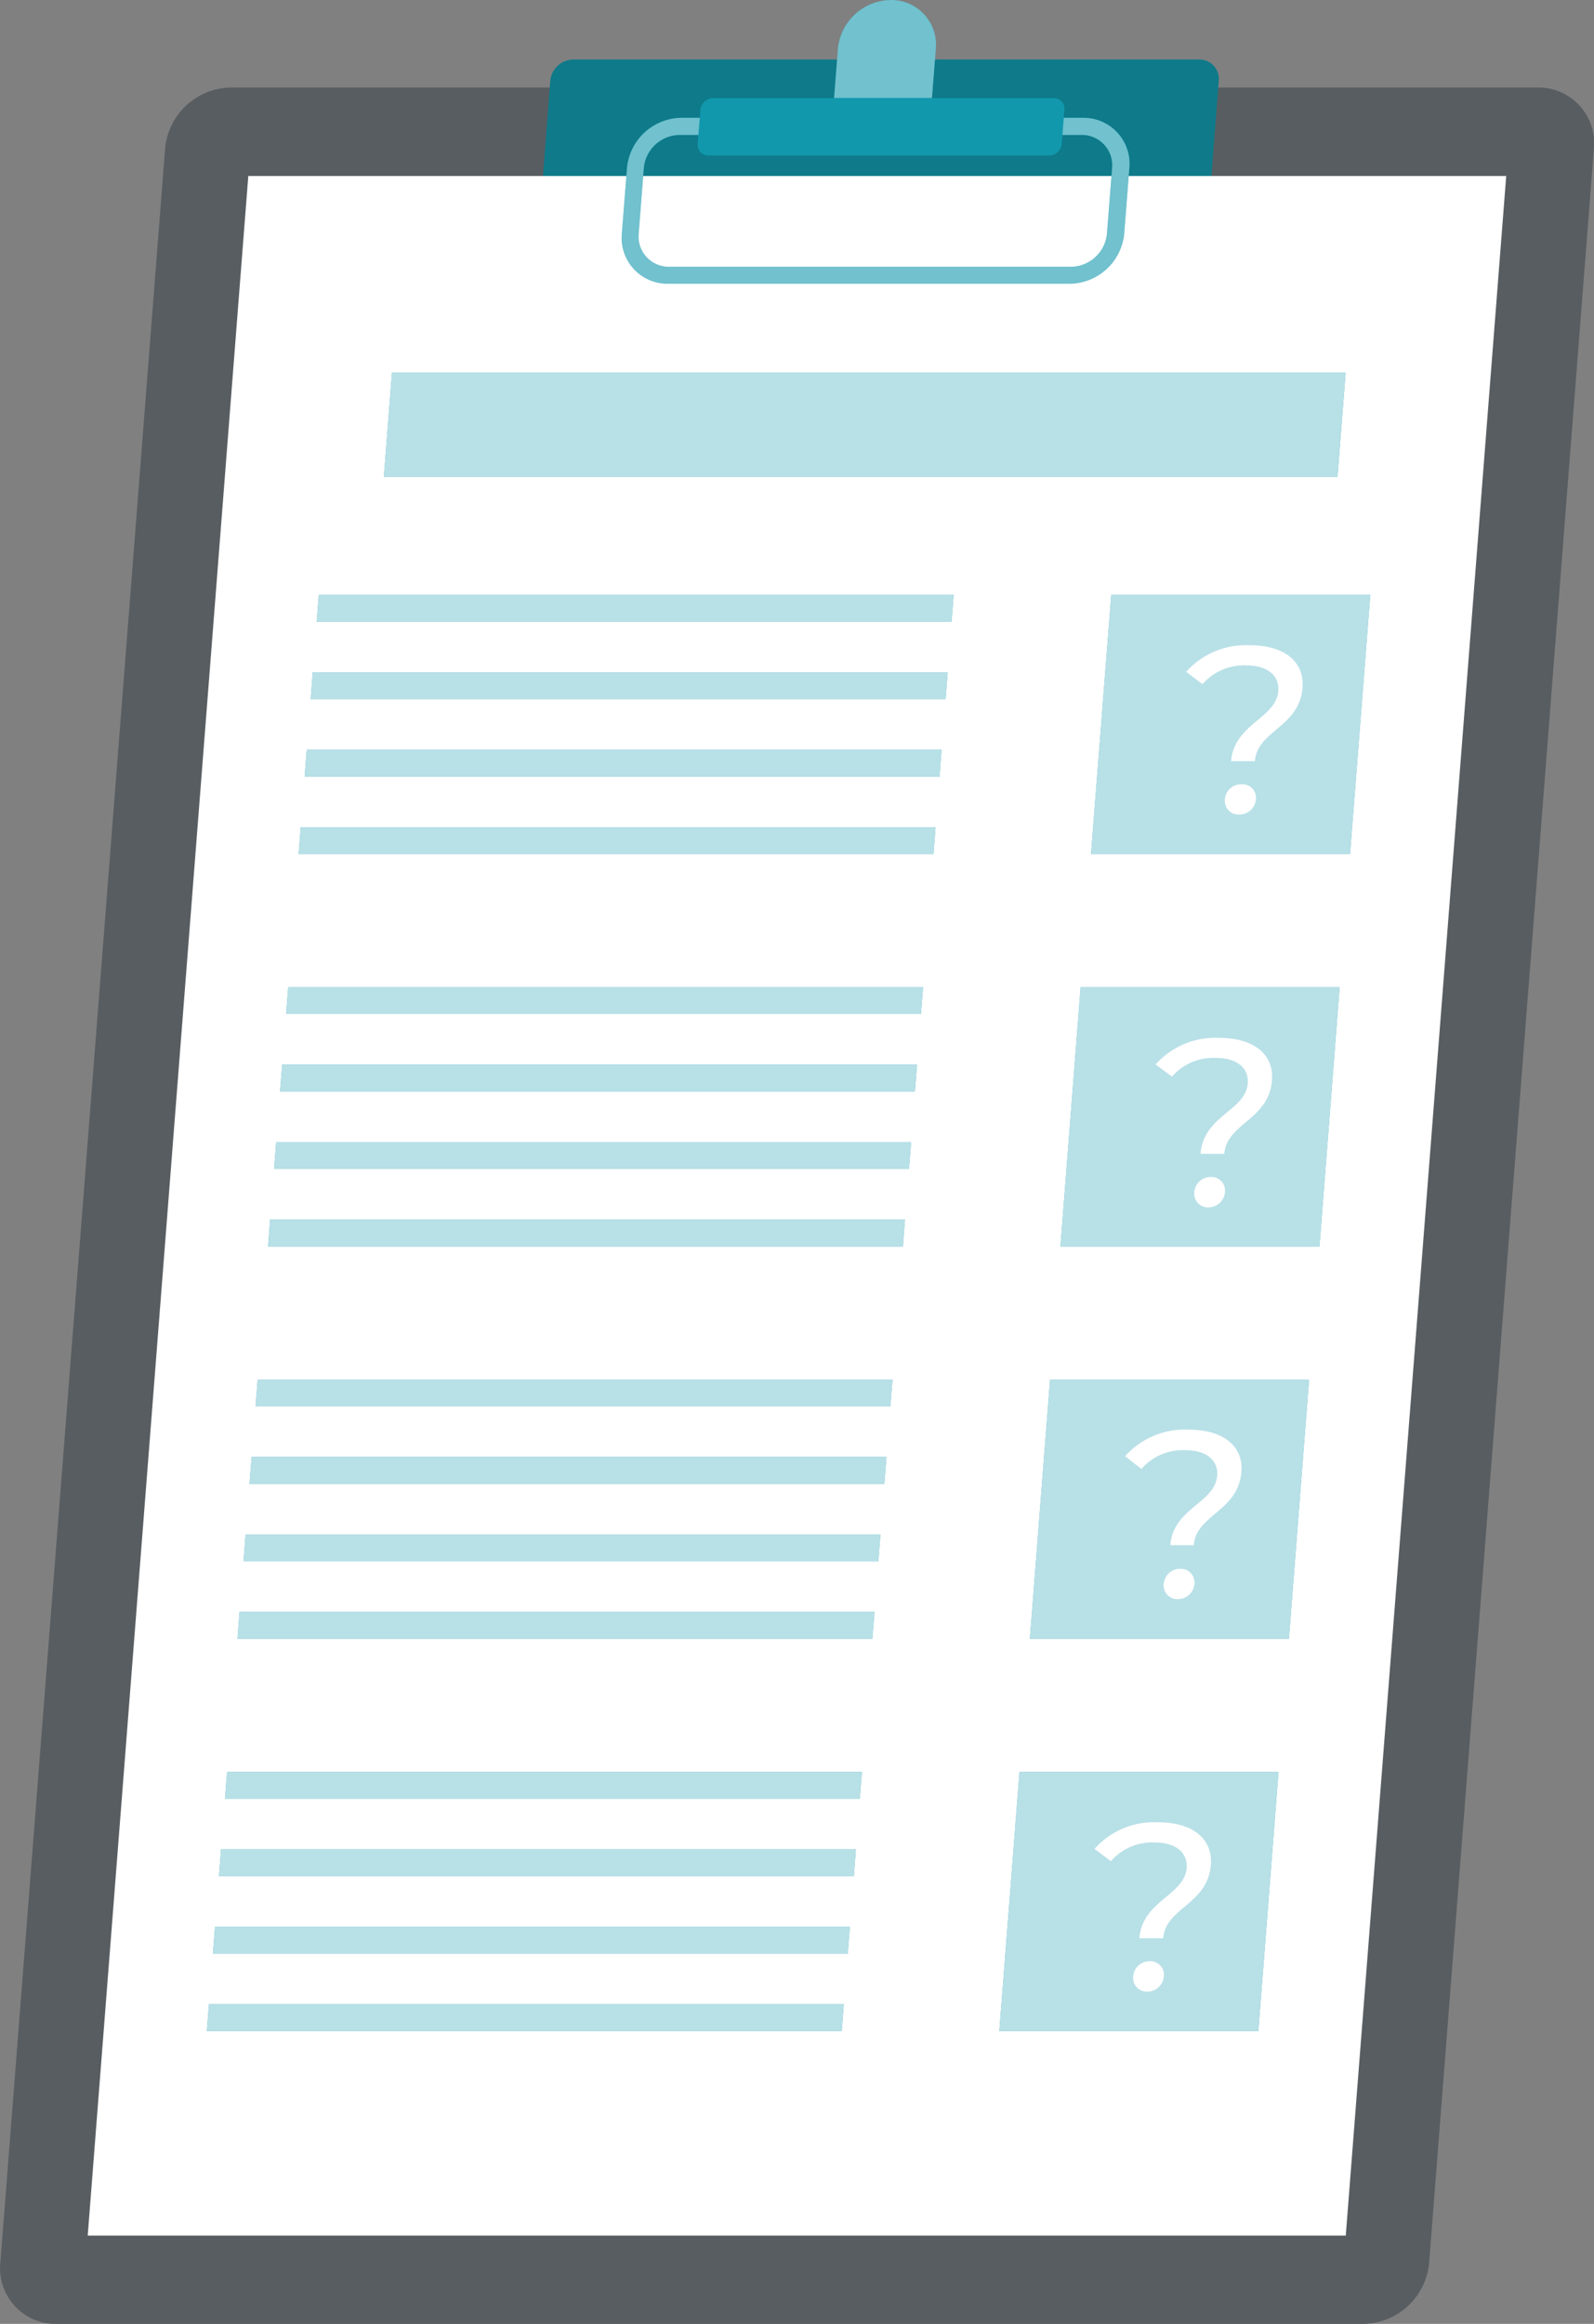 <svg xmlns="http://www.w3.org/2000/svg" width="66.963" height="97.6" viewBox="0 0 66.963 97.6">
  <rect x="0" y="0" width="66.963" height="97.6" fill="#808080" stroke="none"/>
  <g id="Exams-rafiki_1_" data-name="Exams-rafiki (1)" transform="translate(-346.548 941.981)">
    <g id="freepik--exams-sheet--inject-9" transform="translate(346.548 -941.981)">
      <path id="Path_2675" data-name="Path 2675" d="M278.821,214.228h-54.9a2.332,2.332,0,0,1-2.357-2.561l6.922-88.8a2.815,2.815,0,0,1,2.758-2.561h54.9a2.336,2.336,0,0,1,2.361,2.561l-6.922,88.8A2.819,2.819,0,0,1,278.821,214.228Z" transform="translate(-221.548 -116.628)" fill="#2e353a"/>
      <path id="Path_2676" data-name="Path 2676" d="M278.821,214.228h-54.9a2.332,2.332,0,0,1-2.357-2.561l6.922-88.8a2.815,2.815,0,0,1,2.758-2.561h54.9a2.336,2.336,0,0,1,2.361,2.561l-6.922,88.8A2.819,2.819,0,0,1,278.821,214.228Z" transform="translate(-221.548 -116.628)" fill="#fff" opacity="0.2"/>
      <path id="Path_2677" data-name="Path 2677" d="M312.171,124H285.879a.816.816,0,0,1-.826-.894l.4-5.19a.987.987,0,0,1,.966-.9h26.291a.816.816,0,0,1,.823.9l-.4,5.176a.984.984,0,0,1-.962.909Z" transform="translate(-262.335 -114.516)" fill="#1298ad"/>
      <path id="Path_2678" data-name="Path 2678" d="M312.171,124H285.879a.816.816,0,0,1-.826-.894l.4-5.19a.987.987,0,0,1,.966-.9h26.291a.816.816,0,0,1,.823.9l-.4,5.176a.984.984,0,0,1-.962.909Z" transform="translate(-262.335 -114.516)" opacity="0.2"/>
      <path id="Path_2679" data-name="Path 2679" d="M323.614,114.137H319.5l.161-2.06a2.261,2.261,0,0,1,2.214-2.057h0a1.878,1.878,0,0,1,1.9,2.057Z" transform="translate(-284.462 -110.019)" fill="#1298ad"/>
      <path id="Path_2680" data-name="Path 2680" d="M323.614,114.137H319.5l.161-2.06a2.261,2.261,0,0,1,2.214-2.057h0a1.878,1.878,0,0,1,1.9,2.057Z" transform="translate(-284.462 -110.019)" fill="#fff" opacity="0.4"/>
      <path id="Path_2681" data-name="Path 2681" d="M284.7,217.174H231.85l6.746-86.5H291.44Z" transform="translate(-228.165 -123.283)" fill="#fff"/>
      <path id="Path_2682" data-name="Path 2682" d="M313.38,130.818H296.5a1.924,1.924,0,0,1-1.942-2.11l.215-2.747a2.322,2.322,0,0,1,2.271-2.11h16.887a1.928,1.928,0,0,1,1.946,2.11l-.215,2.747A2.329,2.329,0,0,1,313.38,130.818Zm-16.4-6.249a1.531,1.531,0,0,0-1.5,1.391l-.215,2.747a1.27,1.27,0,0,0,1.281,1.4h16.891a1.535,1.535,0,0,0,1.5-1.4l.215-2.747a1.273,1.273,0,0,0-1.284-1.391Z" transform="translate(-268.434 -118.902)" fill="#1298ad"/>
      <g id="Group_1669" data-name="Group 1669" transform="translate(26.111 4.947)" opacity="0.4">
        <path id="Path_2683" data-name="Path 2683" d="M313.38,130.818H296.5a1.924,1.924,0,0,1-1.942-2.11l.215-2.747a2.322,2.322,0,0,1,2.271-2.11h16.887a1.928,1.928,0,0,1,1.946,2.11l-.215,2.747A2.329,2.329,0,0,1,313.38,130.818Zm-16.4-6.249a1.531,1.531,0,0,0-1.5,1.391l-.215,2.747a1.27,1.27,0,0,0,1.281,1.4h16.891a1.535,1.535,0,0,0,1.5-1.4l.215-2.747a1.273,1.273,0,0,0-1.284-1.391Z" transform="translate(-294.545 -123.849)" fill="#fff"/>
      </g>
      <path id="Path_2684" data-name="Path 2684" d="M318.249,123.951H303.941a.447.447,0,0,1-.454-.49l.111-1.431a.544.544,0,0,1,.533-.49h14.308a.443.443,0,0,1,.451.49l-.111,1.431A.54.54,0,0,1,318.249,123.951Z" transform="translate(-274.176 -117.419)" fill="#1298ad"/>
      <path id="Path_2685" data-name="Path 2685" d="M306.693,158.151H266.63l.34-4.371h40.063Z" transform="translate(-250.504 -138.127)" fill="#1298ad"/>
      <path id="Path_2686" data-name="Path 2686" d="M285.41,180.987H258.74l.089-1.127H285.5Z" transform="translate(-245.436 -154.878)" fill="#1298ad"/>
      <path id="Path_2687" data-name="Path 2687" d="M284.71,190.08H258.04l.086-1.13H284.8Z" transform="translate(-244.987 -160.716)" fill="#1298ad"/>
      <path id="Path_2688" data-name="Path 2688" d="M284,199.18H257.33l.086-1.13h26.67Z" transform="translate(-244.531 -166.561)" fill="#1298ad"/>
      <path id="Path_2689" data-name="Path 2689" d="M283.29,208.277H256.62l.086-1.127h26.67Z" transform="translate(-244.075 -172.406)" fill="#1298ad"/>
      <path id="Path_2690" data-name="Path 2690" d="M360.561,190.749H349.68l.851-10.889h10.881Z" transform="translate(-303.847 -154.878)" fill="#1298ad"/>
      <path id="Path_2691" data-name="Path 2691" d="M364.73,187.7c.05-.637-.444-1.073-1.338-1.073a2.3,2.3,0,0,0-1.846.787l-.687-.519a3.366,3.366,0,0,1,2.665-1.116c1.431,0,2.311.669,2.221,1.788-.129,1.663-1.9,1.789-2,3.08h-1C362.874,189.078,364.641,188.849,364.73,187.7Zm-2.246,4.554a.687.687,0,0,1,.715-.637.569.569,0,0,1,.587.637.69.69,0,0,1-.687.637.576.576,0,0,1-.615-.637Z" transform="translate(-311.028 -158.68)" fill="#fff"/>
      <path id="Path_2692" data-name="Path 2692" d="M281.82,227.05H255.15l.089-1.13h26.67Z" transform="translate(-243.131 -184.462)" fill="#1298ad"/>
      <path id="Path_2693" data-name="Path 2693" d="M281.11,236.147H254.44l.089-1.127H281.2Z" transform="translate(-242.675 -190.307)" fill="#1298ad"/>
      <path id="Path_2694" data-name="Path 2694" d="M280.41,245.247H253.74l.086-1.127H280.5Z" transform="translate(-242.225 -196.152)" fill="#1298ad"/>
      <path id="Path_2695" data-name="Path 2695" d="M279.7,254.34H253.03l.086-1.13h26.67Z" transform="translate(-241.769 -201.99)" fill="#1298ad"/>
      <path id="Path_2696" data-name="Path 2696" d="M356.971,236.812H346.09l.848-10.892h10.881Z" transform="translate(-301.541 -184.462)" fill="#1298ad"/>
      <path id="Path_2697" data-name="Path 2697" d="M361.14,233.787c.05-.64-.444-1.073-1.338-1.073a2.3,2.3,0,0,0-1.846.787l-.687-.512a3.355,3.355,0,0,1,2.665-1.116c1.431,0,2.311.669,2.221,1.789-.129,1.663-1.9,1.789-2,3.08h-1C359.28,235.135,361.051,234.931,361.14,233.787Zm-2.246,4.568a.687.687,0,0,1,.7-.64.569.569,0,0,1,.587.64.694.694,0,0,1-.687.637.576.576,0,0,1-.6-.637Z" transform="translate(-308.722 -188.283)" fill="#fff"/>
      <path id="Path_2698" data-name="Path 2698" d="M278.23,273.117H251.56l.089-1.127h26.67Z" transform="translate(-240.825 -214.052)" fill="#1298ad"/>
      <path id="Path_2699" data-name="Path 2699" d="M277.52,282.21H250.85l.089-1.13h26.67Z" transform="translate(-240.369 -219.891)" fill="#1298ad"/>
      <path id="Path_2700" data-name="Path 2700" d="M276.817,291.31H250.15l.086-1.13h26.67Z" transform="translate(-239.919 -225.736)" fill="#1298ad"/>
      <path id="Path_2701" data-name="Path 2701" d="M276.11,300.407H249.44l.086-1.127H276.2Z" transform="translate(-239.463 -231.581)" fill="#1298ad"/>
      <path id="Path_2702" data-name="Path 2702" d="M353.381,282.878H342.5l.848-10.888h10.881Z" transform="translate(-299.235 -214.052)" fill="#1298ad"/>
      <path id="Path_2703" data-name="Path 2703" d="M357.55,279.808c.05-.637-.444-1.073-1.341-1.073a2.3,2.3,0,0,0-1.842.787l-.687-.533a3.355,3.355,0,0,1,2.665-1.116c1.431,0,2.307.665,2.221,1.771-.129,1.667-1.9,1.789-2,3.08h-.984C355.69,281.175,357.461,280.953,357.55,279.808Zm-2.246,4.546a.687.687,0,0,1,.7-.637.569.569,0,0,1,.587.637.69.69,0,0,1-.687.637.572.572,0,0,1-.6-.637Z" transform="translate(-306.416 -217.829)" fill="#fff"/>
      <path id="Path_2704" data-name="Path 2704" d="M274.64,319.18H247.97l.089-1.13h26.67Z" transform="translate(-238.519 -243.637)" fill="#1298ad"/>
      <path id="Path_2705" data-name="Path 2705" d="M273.93,328.28H247.26l.089-1.13h26.67Z" transform="translate(-238.063 -249.482)" fill="#1298ad"/>
      <path id="Path_2706" data-name="Path 2706" d="M273.22,337.377H246.55l.089-1.127h26.67Z" transform="translate(-237.607 -255.326)" fill="#1298ad"/>
      <path id="Path_2707" data-name="Path 2707" d="M272.51,346.47H245.84l.089-1.13H272.6Z" transform="translate(-237.151 -261.165)" fill="#1298ad"/>
      <path id="Path_2708" data-name="Path 2708" d="M349.791,328.942H338.91l.848-10.892h10.881Z" transform="translate(-296.929 -243.637)" fill="#1298ad"/>
      <path id="Path_2709" data-name="Path 2709" d="M353.96,325.9c.05-.64-.444-1.073-1.341-1.073a2.3,2.3,0,0,0-1.842.787l-.687-.519a3.355,3.355,0,0,1,2.665-1.116c1.431,0,2.307.669,2.221,1.789-.129,1.663-1.9,1.789-2,3.08h-1C352.1,327.267,353.871,327.048,353.96,325.9Zm-2.246,4.554a.687.687,0,0,1,.7-.64.569.569,0,0,1,.587.64.694.694,0,0,1-.687.637.576.576,0,0,1-.6-.637Z" transform="translate(-304.11 -247.445)" fill="#fff"/>
      <path id="Path_2710" data-name="Path 2710" d="M306.693,158.151H266.63l.34-4.371h40.063Z" transform="translate(-250.504 -138.127)" fill="#fff" opacity="0.7"/>
      <path id="Path_2711" data-name="Path 2711" d="M285.41,180.987H258.74l.089-1.127H285.5Z" transform="translate(-245.436 -154.878)" fill="#fff" opacity="0.7"/>
      <path id="Path_2712" data-name="Path 2712" d="M284.71,190.08H258.04l.086-1.13H284.8Z" transform="translate(-244.987 -160.716)" fill="#fff" opacity="0.7"/>
      <path id="Path_2713" data-name="Path 2713" d="M284,199.18H257.33l.086-1.13h26.67Z" transform="translate(-244.531 -166.561)" fill="#fff" opacity="0.7"/>
      <path id="Path_2714" data-name="Path 2714" d="M283.29,208.277H256.62l.086-1.127h26.67Z" transform="translate(-244.075 -172.406)" fill="#fff" opacity="0.7"/>
      <path id="Path_2715" data-name="Path 2715" d="M360.561,190.749H349.68l.851-10.889h10.881Z" transform="translate(-303.847 -154.878)" fill="#fff" opacity="0.7"/>
      <path id="Path_2716" data-name="Path 2716" d="M281.82,227.05H255.15l.089-1.13h26.67Z" transform="translate(-243.131 -184.462)" fill="#fff" opacity="0.7"/>
      <path id="Path_2717" data-name="Path 2717" d="M281.11,236.147H254.44l.089-1.127H281.2Z" transform="translate(-242.675 -190.307)" fill="#fff" opacity="0.7"/>
      <path id="Path_2718" data-name="Path 2718" d="M280.41,245.247H253.74l.086-1.127H280.5Z" transform="translate(-242.225 -196.152)" fill="#fff" opacity="0.7"/>
      <path id="Path_2719" data-name="Path 2719" d="M279.7,254.34H253.03l.086-1.13h26.67Z" transform="translate(-241.769 -201.99)" fill="#fff" opacity="0.7"/>
      <path id="Path_2720" data-name="Path 2720" d="M356.971,236.812H346.09l.848-10.892h10.881Z" transform="translate(-301.541 -184.462)" fill="#fff" opacity="0.7"/>
      <path id="Path_2721" data-name="Path 2721" d="M278.23,273.117H251.56l.089-1.127h26.67Z" transform="translate(-240.825 -214.052)" fill="#fff" opacity="0.7"/>
      <path id="Path_2722" data-name="Path 2722" d="M277.52,282.21H250.85l.089-1.13h26.67Z" transform="translate(-240.369 -219.891)" fill="#fff" opacity="0.7"/>
      <path id="Path_2723" data-name="Path 2723" d="M276.817,291.31H250.15l.086-1.13h26.67Z" transform="translate(-239.919 -225.736)" fill="#fff" opacity="0.7"/>
      <path id="Path_2724" data-name="Path 2724" d="M276.11,300.407H249.44l.086-1.127H276.2Z" transform="translate(-239.463 -231.581)" fill="#fff" opacity="0.7"/>
      <path id="Path_2725" data-name="Path 2725" d="M353.381,282.878H342.5l.848-10.888h10.881Z" transform="translate(-299.235 -214.052)" fill="#fff" opacity="0.7"/>
      <path id="Path_2726" data-name="Path 2726" d="M274.64,319.18H247.97l.089-1.13h26.67Z" transform="translate(-238.519 -243.637)" fill="#fff" opacity="0.7"/>
      <path id="Path_2727" data-name="Path 2727" d="M273.93,328.28H247.26l.089-1.13h26.67Z" transform="translate(-238.063 -249.482)" fill="#fff" opacity="0.7"/>
      <path id="Path_2728" data-name="Path 2728" d="M273.22,337.377H246.55l.089-1.127h26.67Z" transform="translate(-237.607 -255.326)" fill="#fff" opacity="0.7"/>
      <path id="Path_2729" data-name="Path 2729" d="M272.51,346.47H245.84l.089-1.13H272.6Z" transform="translate(-237.151 -261.165)" fill="#fff" opacity="0.7"/>
      <path id="Path_2730" data-name="Path 2730" d="M349.791,328.942H338.91l.848-10.892h10.881Z" transform="translate(-296.929 -243.637)" fill="#fff" opacity="0.7"/>
    </g>
  </g>
</svg>
